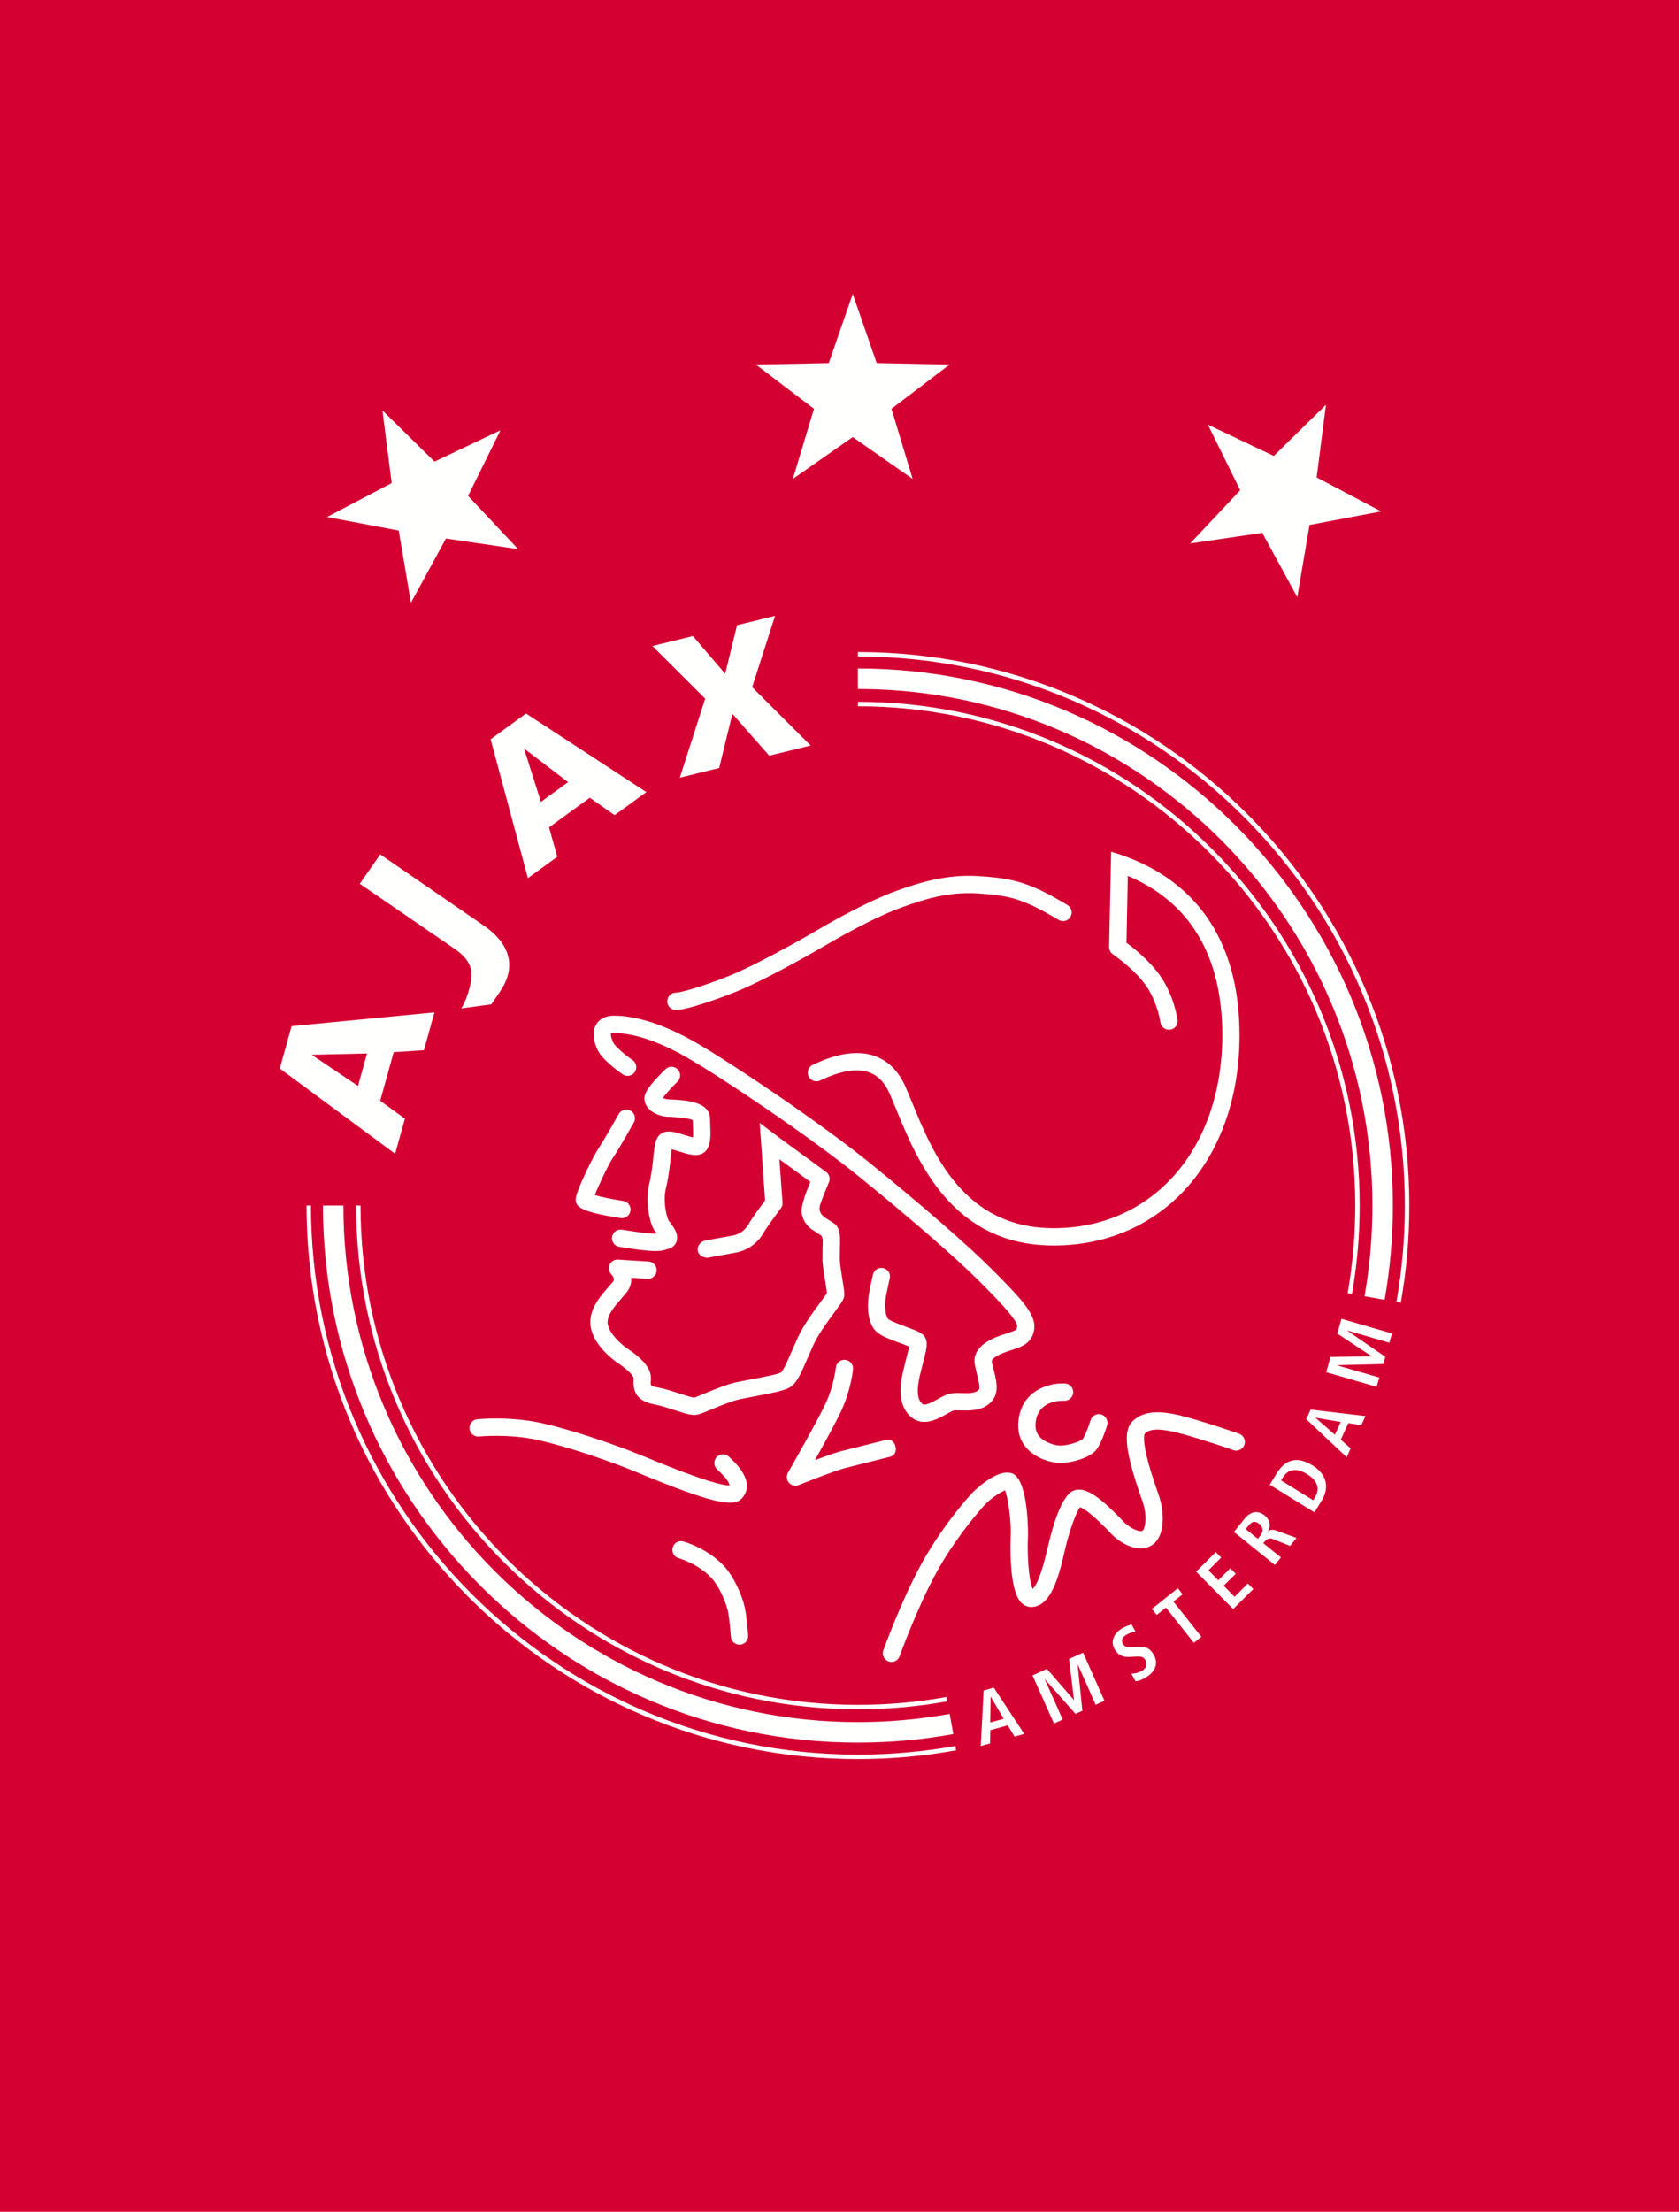 <svg width="120" height="158" xmlns="http://www.w3.org/2000/svg">
  <g fill="none" fill-rule="evenodd">
    <path fill="#D50032" d="M0 0h120v158H0z"/>
    <path d="M60.947 21l1.711 4.939 5.209.106-4.153 3.159 1.511 5.006-4.278-2.986-4.278 2.986 1.509-5.006-4.151-3.159 5.209-.106L60.947 21zm33.817 7.92l-.663 5.186 4.613 2.428-5.122.967-.877 5.155-2.499-4.589-5.156.756 3.577-3.802-2.309-4.685 4.71 2.236 3.726-3.653zm-58.996 1.82l-2.312 4.685 3.576 3.804-5.156-.76-2.504 4.588-.872-5.155-5.119-.969 4.615-2.425-.661-5.188 3.724 3.655 4.71-2.235zm-1.658 70.646c.096-.01 2.353-.232 4.652.286 2.312.518 5.491 1.638 7.011 2.266l.246.099c4.273 1.773 5.667 2.084 6.122 2.077-.005-.142-.144-.463-.887-1.149-.132-.122-.198-.288-.198-.456 0-.147.055-.3.162-.42.234-.25.622-.266.873-.033.482.444 1.947 1.801.959 2.955-.549.643-1.81.532-7.503-1.827l-.246-.101c-1.478-.612-4.569-1.7-6.807-2.204-2.097-.473-4.234-.264-4.256-.261-.34.033-.644-.214-.679-.554-.032-.341.21-.645.55-.679zm25.632-3.689c.034-.341.337-.588.673-.554.32.034.555.304.555.617 0 .019-.002.039-.002.062-.007.062-.157 1.49-.829 2.936-.376.811-1.236 2.374-1.894 3.55.682-.257 1.408-.518 1.815-.628l3.283-.822c.335-.062.573.127.653.46.087.331-.034.655-.362.743l-3.263.82c-.814.216-3.266 1.197-3.29 1.207-.241.098-.521.031-.696-.17-.169-.199-.198-.487-.067-.715.021-.036 2.085-3.639 2.702-4.97.583-1.249.718-2.523.72-2.537zM48.081 110.552c.085-.331.422-.527.752-.437.068.017 1.728.477 2.929 1.773.699.755 1.277 2.073 1.466 2.933.15.676.239 1.953.241 2.007.024.341-.232.638-.571.662-.344.022-.638-.237-.66-.578-.003-.014-.085-1.238-.215-1.821-.15-.695-.644-1.792-1.167-2.36-.952-1.029-2.33-1.415-2.343-1.418-.33-.091-.525-.43-.432-.76zm32.819-8.973c.935-1 2.485-.741 4.028-.312 1.636.458 3.548 1.123 3.628 1.153.32.113.491.466.381.789-.115.322-.468.492-.788.381-.015-.007-1.955-.683-3.552-1.127-1.56-.437-2.398-.448-2.784-.046-.019.036-.051.123-.051.336 0 .48.167 1.573 1.039 4.011.191.545.301 1.154.301 1.72 0 .856-.251 1.622-.865 1.952-.923.499-2.205-.149-2.986-1.048.005.007.015.014.022.021-1.357-1.401-1.899-1.684-2.085-1.741-.243.317-.726 1.504-1.097 3.137-.451 1.983-1.005 3.926-2.342 3.993-.275.014-.542-.094-.752-.302-.675-.671-.778-2.696-.778-3.931 0-.405.01-.725.015-.883.007-.081.007-.166.007-.257 0-.978-.203-2.447-.407-2.962-.354.127-1.066.611-1.484 1.067-.209.232-2.118 2.35-3.545 5.027-1.325 2.483-2.499 5.723-2.509 5.756-.116.322-.472.489-.791.372-.32-.117-.487-.472-.371-.794.051-.135 1.213-3.353 2.582-5.917 1.468-2.753 3.358-4.883 3.726-5.281.017-.019 1.779-1.849 2.894-1.441 1.072.389 1.137 3.658 1.137 4.358 0 .077-.003.123-.003.127-.014.254-.019.511-.019.767 0 1.315.147 2.576.349 3.0.198-.153.576-.743 1.085-2.974.311-1.36.959-3.691 1.829-4.039.764-.309 1.695.25 3.444 2.058.007.009.014.015.021.024.54.617 1.253.892 1.473.775.161-.087.407-.969-.021-2.168-1.181-3.325-1.386-4.895-.733-5.6zm-8.057-.434c.408-1.965 2.324-2.374 3.276-2.315.34.019.596.31.579.652-.021.341-.313.602-.653.583-.174-.009-1.707-.048-1.995 1.333-.097.465-.044.832.162 1.123.337.477 1.039.688 1.405.736.547.074 1.605-.266 1.779-.473.188-.273.434-.959.547-1.327.104-.328.446-.511.769-.413.326.101.508.448.414.775-.036.117-.357 1.156-.721 1.679-.502.722-2.14 1.098-2.95.988-.732-.098-1.706-.477-2.249-1.247-.412-.581-.533-1.286-.364-2.092zM44.229 79.577c.164-.297.542-.403.837-.235.202.113.316.322.316.54 0 .103-.026.206-.079.302-.044.079-1.065 1.904-1.487 2.513-.303.437-1.017 1.947-1.307 2.679.467.135 1.311.305 2.029.415.309.048.528.312.528.612 0 .031-.003.062-.007.094-.051.338-.367.569-.704.518-2.977-.456-3.206-.844-3.206-1.341 0-.583 1.331-3.214 1.654-3.682.386-.563 1.413-2.394 1.425-2.415zm3.338-3.197c.243-.24.634-.232.87.015.116.12.174.276.174.43 0 .163-.065.324-.19.444-.434.422-.851.892-1.044 1.159.091.045.217.091.359.105l.267.015c.959.046 2.745.129 2.745 1.377l.014.485c.007.168.015.346.015.527 0 .698-.12 1.423-.855 1.557-.39.072-.87-.081-1.378-.237-.152-.05-.366-.115-.535-.156-.031.19-.06.458-.087.693-.06.583-.135 1.31-.332 2.113-.058.244-.082.503-.082.755 0 .729.195 1.41.297 1.554l.063.082c.241.322.532.705.532 1.115 0 .099-.015.202-.058.307-.065.165-.243.451-.704.525h.003l-.039.014c-.403.142-.875.213-3.346-.192-.337-.057-.562-.376-.508-.712.055-.336.371-.566.708-.511 1.578.261 2.201.295 2.488.285-.021-.029-.126-.17-.126-.17-.306-.408-.537-1.363-.537-2.3 0-.362.034-.722.111-1.044.174-.72.246-1.401.304-1.948.092-.899.156-1.492.658-1.742.41-.208.918-.05 1.557.151.178.053.436.137.62.178.009-.077.01-.166.01-.266 0-.178-.009-.372-.014-.518 0 0-.01-.312-.014-.444-.147-.089-.545-.19-1.569-.24l-.333-.019c-.754-.074-1.555-.556-1.555-1.3 0-.19 0-.628 1.509-2.087zm-4.939-3.229c.173-.271.535-.593 1.275-.593 1.131 0 3.054.331 5.806 1.905 2.545 1.461 8.934 5.747 12.535 8.676 3.711 3.015 7.019 5.898 8.636 7.524 2.083 2.087 3.16 3.224 3.041 4.248-.121 1.048-.906 1.3-1.601 1.521l-.393.134c-.851.298-1.046.573-1.046.647 0 .089.073.37.121.573.19.734.4 1.564-.002 2.151-.585.864-1.62.835-2.307.816-.21-.005-.47-.012-.562.017-.104.033-.291.139-.473.24-.619.348-1.656.933-2.509.242-.62-.509-.788-1.25-.788-1.919 0-.532.106-1.014.167-1.295l.246-1.008c.077-.274.164-.617.203-.839-.183-.079-.455-.18-.655-.252-.938-.345-1.526-.58-1.81-.94-.369-.466-.477-1.125-.477-1.713 0-.178.012-.35.027-.506.05-.533.299-1.61.332-1.732.08-.331.41-.539.743-.458.282.069.473.322.473.602 0 .05-.01.096-.021.146-.068.305-.27 1.178-.306 1.554-.009.132-.015.261-.015.384 0 .427.077.775.202.942.161.147.885.415 1.275.559.868.317 1.225.46 1.388.791.07.132.096.28.096.449 0 .334-.108.755-.26 1.329l-.238.955c-.089.417-.137.765-.137 1.055 0 .449.109.753.332.935.198.161.757-.154 1.125-.36.253-.139.485-.274.716-.343.289-.091.614-.081.955-.072.612.017 1.056.007 1.256-.276.01-.031.021-.075.021-.135 0-.266-.126-.755-.191-1.012-.085-.34-.162-.633-.162-.878 0-.772.629-1.382 1.866-1.816l.436-.144c.72-.232.726-.274.745-.484.005-.007.005-.017.005-.024 0-.508-1.617-2.127-2.69-3.205-1.589-1.598-4.864-4.449-8.541-7.436-3.56-2.895-9.86-7.126-12.372-8.563-2.511-1.441-4.211-1.744-5.192-1.744-.142 0-.21.021-.236.034-.002.014-.007.026-.007.048 0 .106.036.307.166.592.12.261.812.858 1.383 1.254.173.12.265.314.265.511 0 .12-.036.244-.109.35-.195.283-.578.352-.856.158-.342-.235-1.482-1.063-1.803-1.754-.239-.52-.444-1.261-.077-1.837zm17.57 18.183c.096.588.145.899.145 1.11 0 .065-.002.122-.014.173-.043.244-.186.449-.685 1.122-.48.655-1.142 1.549-1.501 2.32l-.46 1.044c-.444 1.026-.735 1.706-1.239 2.008-.374.226-1.171.386-2.437.623l-1.15.226c-.555.125-1.345.449-1.979.712-.518.214-.82.338-1.024.382-.374.082-.836-.058-1.69-.336-.453-.147-.969-.314-1.372-.389-1.26-.23-1.514-.885-1.514-1.607 0-.091.002-.182.01-.273-.002-.005-.038-.352-1.138-1.087-.183-.123-1.824-1.261-1.952-2.742-.005-.06-.007-.122-.007-.18 0-1.026.75-1.881 1.307-2.514l.328-.386c.036-.045.05-.093.05-.141 0-.168-.164-.343-.186-.369-.111-.117-.174-.273-.174-.43 0-.089.021-.177.058-.259.108-.232.34-.377.595-.36l2.183.137c.34.021.598.316.578.657-.021.341-.314.6-.653.578 0 0-.595-.036-1.178-.072.003.046.017.091.017.139 0 .286-.087.59-.316.885l-.374.441c-.446.508-.998 1.137-.998 1.698v.069c.06.679.897 1.477 1.41 1.82 1.147.768 1.685 1.442 1.685 2.113 0 .029 0 .058-.002.089-.01.098-.014.175-.014.238 0 .247.084.262.508.34.484.091 1.041.271 1.531.429.359.117.896.292 1.068.298.128-.036.494-.187.796-.312.675-.28 1.518-.626 2.174-.775l1.2-.237c.67-.125 1.795-.333 2.027-.466.173-.12.487-.852.738-1.437l.477-1.074c.412-.888 1.114-1.842 1.627-2.535.169-.228.364-.496.45-.628-.015-.175-.073-.547-.12-.839-.08-.487-.174-1.039-.198-1.449l.005-.926c.007-.154.014-.352.014-.525 0-.125-.041-.358-.191-.427-.215-.142-.636-.418-.636-.418-.468-.353-.702-.907-.685-1.31.015-.355.135-.705.2-.931.063-.221.267-.734.427-1.123-.422-.309-1.297-.948-2.213-1.617.092 1.3.222 3.094.222 3.094.002.014.002.031.002.045 0 .134-.044.264-.126.374-.376.499-1.029 1.389-1.178 1.66-.446.801-1.138 1.317-2.01 1.492l-2.02.369c-.33.014-.672-.172-.732-.506-.06-.34.25-.674.53-.715l1.981-.362c.518-.105.902-.393 1.171-.88.197-.355.843-1.23 1.135-1.619-.031-.417-.383-5.541-.383-5.541l1.589 1.19 3.152 2.303c.164.12.255.309.255.503 0 .081-.015.163-.051.24-.185.446-.504 1.228-.564 1.432-.231.544-.048.863.303 1.098.326.22.629.408.629.408.359.24.429.667.429 1.247 0 .175-.005.362-.012.566l-.007.809c.019.345.104.863.179 1.319zm3.844-27.684c1.625-.585 3.546-1.197 5.837-1.068 2.203.123 3.08.422 4.069.828.937.388 2.289 1.207 2.345 1.242.294.178.386.557.21.849-.178.295-.555.388-.849.209-.014-.007-1.326-.804-2.177-1.153-.802-.331-1.502-.616-3.666-.739-2.06-.117-3.777.429-5.353.998-1.396.501-3.309 1.456-5.536 2.758-2.008 1.177-4.384 2.428-5.78 3.046-1.232.545-4.008 1.54-4.84 1.532-.344-.003-.615-.285-.61-.628.002-.341.284-.614.622-.612.436.007 2.789-.743 4.331-1.425 1.359-.6 3.685-1.827 5.657-2.981 1.596-.935 3.888-2.188 5.741-2.856zM28.243 82.42L20 76.329l.841-3.024 10.21-.983-.752 2.701-2.159.139-.966 3.473 1.766 1.279-.697 2.506zm-2.01-7.162l-3.91.089-.007.029 3.275 2.2.643-2.319zm6.736-3.219c.291-.427.583-1.324.661-1.79.125-.748.195-1.533-1.084-2.434l-6.831-4.682 1.463-2.096 7.462 5.125c1.682 1.185 2.377 2.794 1.094 4.675-.268.393-.619.909-.619.909l-2.147.293zm6.862-10.834l-2.099 1.525-2.665-9.918 2.531-1.84 8.6 5.613-2.268 1.645-1.774-1.242-2.914 2.115.588 2.103zm.774-5.334l-3.117-2.375-.022.017 1.196 3.77 1.943-1.411zm9.797-5.96l-3.77-3.763 2.89-.71 2.309 2.691.849-3.468 2.714-.665-1.636 5.092 4.181 4.171-2.959.725-2.635-2.993-.945 3.873-2.812.693 1.813-5.646zm26.63 69.003l-.012.005.337 3.291-.492.221-2.181-2.463-.01.005 1.278 2.866-.626.281-1.531-3.437 1.029-.465 1.924 2.218.009-.005-.352-2.921 1.005-.448 1.526 3.435-.626.283-1.278-2.868zm3.83.645c.159.002.485-.034.796-.23.25-.163.393-.448.19-.767-.144-.226-.338-.244-.72-.22l-.4.022c-.424.026-.783-.096-1.041-.506-.359-.569-.08-1.163.453-1.501.337-.213.627-.276.735-.307l.279.506c-.174.034-.41.069-.679.242-.296.182-.345.434-.209.652.152.24.369.228.608.216l.463-.024c.504-.029.808.062 1.087.508.41.648.145 1.249-.458 1.633-.316.202-.591.312-.814.316l-.292-.54zm2.468-4.718l-.658.525-.344-.43 1.851-1.477.34.43-.653.521 1.996 2.516-.537.43-1.996-2.516zm2.159-2.571l1.403-1.394.385.389-.908.911.701.712.861-.859.385.393-.86.856.779.791.949-.947.388.393-1.437 1.432-2.646-2.675zm-12.977 11.784l-.492-.804-1.243.348-.017.945-.667.185.209-3.965.723-.204 2.176 3.303-.689.192zm-1.742-1.005l.964-.269-.923-1.566-.012.002-.029 1.833zm20.349-11.256l-2.928-2.356.733-.918c.417-.521.935-.686 1.47-.254.381.307.446.751.232 1.122l.015.009c.101-.094.25-.177.598-.05l1.42.515-.455.573-1.183-.475c-.292-.115-.477-.038-.636.163l-.097.12 1.26 1.012-.431.54zm-1.222-1.869l.174-.218c.229-.288.232-.599-.062-.839-.335-.269-.561-.161-.802.142l-.176.221.865.693zm4.046-1.888l-3.194-1.974.514-.837c.614-1 1.484-1.199 2.538-.545 1.075.665 1.203 1.631.655 2.523l-.513.834zm-2.386-2.284l2.3 1.42.118-.199c.407-.66.144-1.237-.555-1.669-.702-.434-1.333-.413-1.74.25l-.123.197zm5.736-3.948l-.93-.137-.537 1.177.706.623-.285.629-2.89-2.717.314-.686 3.917.465-.296.647zm-1.887.688l.417-.912-1.791-.302-.005.012 1.379 1.202zm.887-7.448l-.007.012 2.721 1.866-.147.52-3.283.082-.002.012 3.006.87-.191.662-3.605-1.044.309-1.087 2.929-.045.005-.01-2.453-1.617.303-1.055 3.606 1.044-.19.662-3.003-.871zM25.454 86.12h.314c0 19.668 15.948 35.668 35.548 35.668 2.128 0 4.257-.189 6.334-.564l.056.312c-2.095.377-4.245.569-6.39.569-19.775 0-35.863-16.144-35.863-35.985zm35.863-35.669v-.317c19.775 0 35.859 16.144 35.859 35.987 0 2.118-.183 4.243-.549 6.31l-.309-.055c.361-2.051.544-4.154.544-6.255 0-19.668-15.944-35.669-35.545-35.669zM23.083 86.12h1.461c0 20.345 16.495 36.901 36.772 36.901 2.201 0 4.408-.197 6.558-.587l.258 1.442c-2.236.405-4.529.609-6.816.609-21.08 0-38.233-17.21-38.233-38.365zm38.233-36.901v-1.466c21.082 0 38.232 17.212 38.232 38.367 0 2.262-.197 4.529-.588 6.735l-1.436-.256c.374-2.123.564-4.301.564-6.479 0-20.347-16.495-36.901-36.772-36.901zM21.911 86.12h.316c0 21.628 17.534 39.223 39.09 39.223 2.338 0 4.681-.208 6.963-.619l.053.31c-2.297.417-4.657.626-7.016.626-21.728 0-39.406-17.737-39.406-39.54zm39.406-39.224v-.316c21.728 0 39.406 17.737 39.406 39.54 0 2.332-.203 4.667-.607 6.939l-.311-.057c.398-2.252.602-4.569.602-6.882 0-21.628-17.536-39.224-39.09-39.224zm18.093 13.948c5.956 1.749 9.178 6.255 9.178 13.098 0 8.85-5.464 15.032-13.287 15.032-7.267 0-9.754-6.076-11.239-9.709l-.473-1.134c-.349-.785-.819-1.281-1.437-1.516-1.273-.48-2.923.285-3.543.573-.309.142-.675.007-.819-.302-.142-.31-.007-.677.303-.82.749-.346 2.738-1.269 4.492-.607.93.352 1.646 1.082 2.128 2.17l.491 1.168c1.454 3.56 3.656 8.94 10.099 8.94 7.1 0 12.055-5.673 12.055-13.796 0-5.668-2.319-9.505-6.753-11.372-.029 1.465-.089 4.336-.097 4.775.526.391 1.694 1.317 2.434 2.399.983 1.427 1.207 3.049 1.219 3.118.003.027.003.055.003.084 0 .304-.222.569-.532.612-.34.046-.649-.19-.697-.53-.002-.014-.202-1.406-1.005-2.583-.827-1.204-2.377-2.262-2.389-2.272-.173-.118-.275-.317-.273-.527l.145-6.802z" fill="#FFFFFE"/>
  </g>
</svg>
